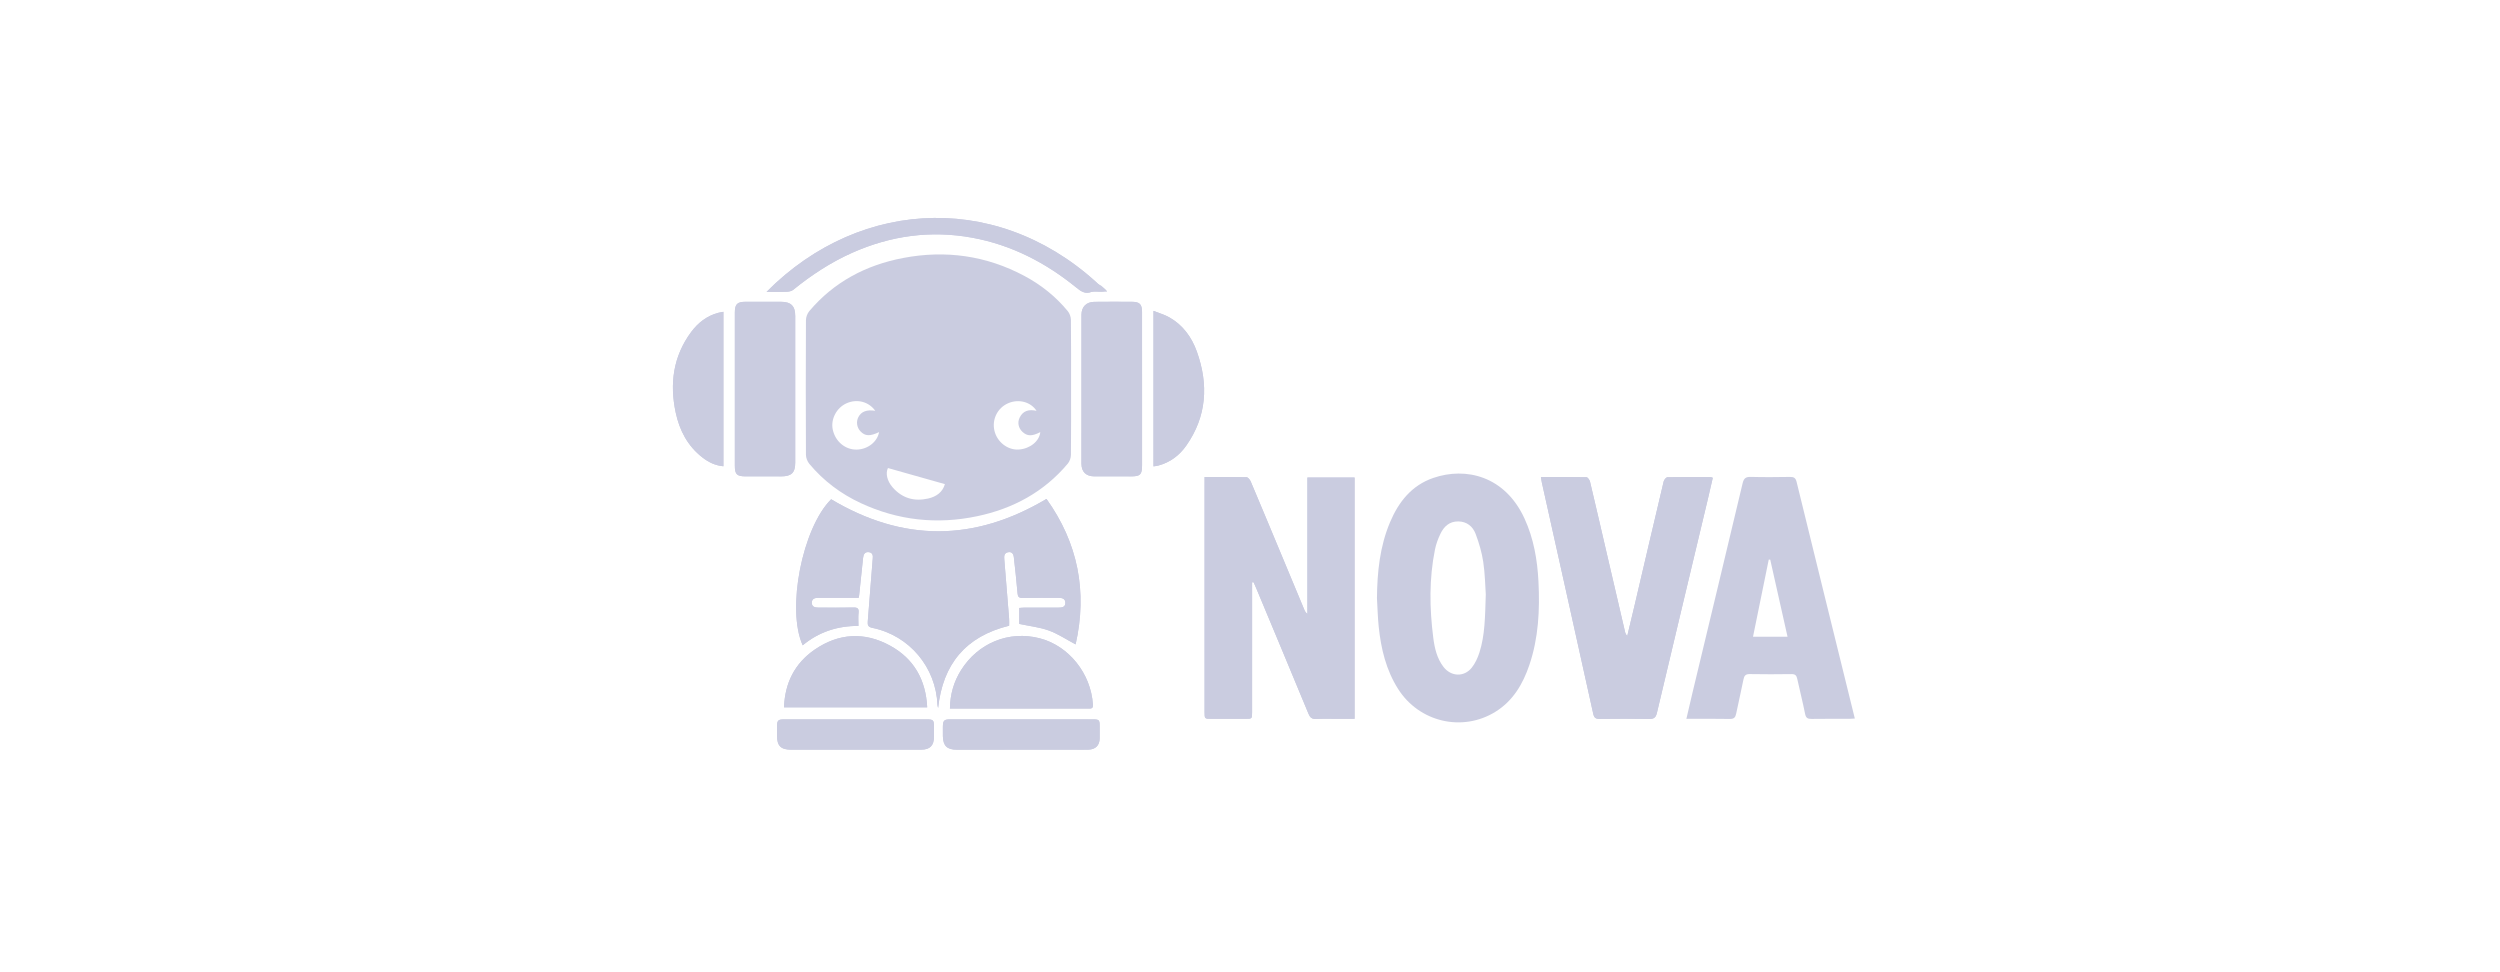 <?xml version="1.0" encoding="utf-8"?>
<!-- Generator: Adobe Illustrator 17.1.0, SVG Export Plug-In . SVG Version: 6.00 Build 0)  -->
<!DOCTYPE svg PUBLIC "-//W3C//DTD SVG 1.1//EN" "http://www.w3.org/Graphics/SVG/1.1/DTD/svg11.dtd">
<svg version="1.1" xmlns="http://www.w3.org/2000/svg" xmlns:xlink="http://www.w3.org/1999/xlink" x="0px" y="0px"
	 viewBox="0 0 360 140" enable-background="new 0 0 360 140" xml:space="preserve">
<g id="Layer_1">
	<path fill="#CACCE0" d="M150.694,71.843c-10.418,6.209-20.698,6.205-31.009,0.052c-4.147,4.139-6.457,15.816-4.097,21.031
		c2.307-1.915,4.985-2.804,8.029-2.793c0-0.7-0.05-1.295,0.014-1.877c0.064-0.589-0.101-0.785-0.709-0.772
		c-1.702,0.036-3.405,0.013-5.108,0.011c-0.491,0-0.927-0.13-0.915-0.716c0.012-0.581,0.452-0.691,0.941-0.69
		c1.678,0.003,3.356,0.001,5.034,0.001c0.262,0,0.523,0,0.777,0c0.037-0.207,0.059-0.302,0.07-0.399
		c0.189-1.789,0.376-3.578,0.566-5.367c0.053-0.495,0.26-0.886,0.827-0.814c0.541,0.068,0.62,0.484,0.559,0.949
		c-0.016,0.122-0.021,0.246-0.031,0.369c-0.228,2.898-0.454,5.796-0.686,8.694c-0.04,0.504,0.062,0.769,0.668,0.893
		c5.323,1.088,9.171,5.681,9.371,11.106c0.005,0.142,0.062,0.282,0.095,0.423c0.681-6.316,3.978-10.31,10.227-11.841
		c0-0.331,0.023-0.675-0.004-1.015c-0.224-2.849-0.452-5.698-0.694-8.545c-0.039-0.46-0.02-0.88,0.492-1.01
		c0.552-0.14,0.826,0.182,0.882,0.708c0.185,1.715,0.392,3.427,0.529,5.146c0.043,0.532,0.173,0.728,0.731,0.717
		c1.702-0.033,3.405-0.005,5.108-0.016c0.543-0.004,1.055,0.077,1.05,0.736c-0.005,0.635-0.53,0.675-1.025,0.675
		c-1.629-0.002-3.257-0.003-4.886,0.002c-0.259,0.001-0.518,0.033-0.728,0.048c0,0.892,0,1.69,0,2.295
		c1.51,0.322,2.95,0.475,4.271,0.955c1.316,0.478,2.512,1.286,3.845,1.994C156.613,85.192,155.234,78.202,150.694,71.843z"/>
	<path fill="#CACCE0" d="M173.46,68.692c0,0.434,0,0.752,0,1.069c0,10.909,0,21.817-0.001,32.726c0,1.023-0.001,1.024,0.978,1.024
		c1.629,0.001,3.258,0.001,4.887,0c0.975-0.001,0.977-0.002,0.977-0.954c0.001-5.973,0.002-11.945,0.002-17.918
		c0-0.263,0-0.525,0-0.788c0.072-0.003,0.143-0.006,0.215-0.008c0.137,0.311,0.279,0.62,0.41,0.934
		c2.505,6.004,5.017,12.005,7.502,18.018c0.223,0.539,0.488,0.757,1.083,0.731c1.158-0.05,2.319-0.015,3.479-0.015
		c0.683,0,1.366,0,2.068,0c0-11.654,0-23.191,0-34.745c-2.275,0-4.498,0-6.793,0c0,6.598,0,13.119,0,19.64
		c-0.243-0.177-0.353-0.383-0.443-0.598c-1.044-2.501-2.085-5.004-3.128-7.505c-1.527-3.661-3.049-7.324-4.595-10.977
		c-0.106-0.251-0.392-0.601-0.601-0.606C177.53,68.673,175.56,68.692,173.46,68.692z"/>
	<path fill="#CACCE0" d="M221.892,68.692c0.055,0.331,0.079,0.546,0.126,0.755c2.474,11.111,4.955,22.22,7.408,33.336
		c0.131,0.593,0.365,0.746,0.931,0.74c2.369-0.026,4.74-0.042,7.108,0.008c0.709,0.015,0.975-0.215,1.134-0.889
		c2.441-10.309,4.907-20.611,7.366-30.915c0.232-0.972,0.451-1.948,0.675-2.92c-0.159-0.056-0.227-0.101-0.295-0.101
		c-2.073-0.007-4.147-0.026-6.219,0.013c-0.194,0.004-0.497,0.356-0.553,0.594c-1.413,5.944-2.798,11.894-4.191,17.842
		c-0.345,1.473-0.702,2.942-1.054,4.413c-0.211-0.203-0.28-0.404-0.328-0.609c-0.879-3.767-1.758-7.534-2.633-11.302
		c-0.798-3.432-1.585-6.866-2.403-10.294c-0.06-0.25-0.33-0.637-0.508-0.641C226.312,68.676,224.167,68.692,221.892,68.692z"/>
	<path fill="#CACCE0" d="M105.815,56.024c0,3.675-0.001,7.349,0,11.024c0,1.263,0.291,1.547,1.574,1.548
		c1.702,0.001,3.403,0.001,5.105,0.001c1.48,0,2.018-0.527,2.019-1.985c0.001-7.029,0.001-14.057,0.001-21.086
		c0-1.454-0.595-2.06-2.056-2.068c-1.702-0.009-3.403-0.006-5.105,0c-1.197,0.004-1.536,0.347-1.537,1.543
		C105.814,48.675,105.815,52.35,105.815,56.024z"/>
	<path fill="#CACCE0" d="M164.456,56.086c0-3.724,0.005-7.447-0.003-11.171c-0.003-1.114-0.349-1.45-1.468-1.455
		c-1.8-0.008-3.6-0.016-5.4,0.006c-1.15,0.014-1.851,0.72-1.853,1.855c-0.008,7.151-0.01,14.302-0.003,21.453
		c0.001,1.175,0.672,1.817,1.851,1.821c1.775,0.006,3.551,0.003,5.326,0.001c1.285-0.001,1.547-0.259,1.549-1.562
		C164.46,63.385,164.457,59.735,164.456,56.086z"/>
	<path fill="#CACCE0" d="M136.789,102.032c0.415,0,0.709,0,1.002,0c3.082,0,6.163,0,9.245,0c3.23,0,6.459-0.001,9.688,0.001
		c0.392,0,0.694,0.035,0.655-0.572c-0.283-4.484-3.473-8.474-7.688-9.553c-4.405-1.127-8.834,0.667-11.301,4.597
		C137.35,98.162,136.824,99.976,136.789,102.032z"/>
	<path fill="#CACCE0" d="M112.898,101.86c6.914,0,13.729,0,20.619,0c-0.198-3.971-1.909-6.997-5.329-8.878
		c-3.696-2.032-7.424-1.816-10.894,0.578C114.441,95.53,113.022,98.35,112.898,101.86z"/>
	<path fill="#CACCE0" d="M104.17,67.143c0-7.446,0-14.806,0-22.243c-0.32,0.064-0.559,0.096-0.789,0.159
		c-1.616,0.444-2.872,1.429-3.846,2.742c-2.595,3.499-3.124,7.435-2.236,11.601c0.549,2.573,1.721,4.828,3.853,6.476
		C102.017,66.546,102.975,67.032,104.17,67.143z"/>
	<path fill="#CACCE0" d="M166.101,67.16c0.284-0.049,0.501-0.07,0.709-0.125c1.696-0.453,3.026-1.461,4.012-2.868
		c2.958-4.218,3.226-8.785,1.53-13.524c-0.748-2.089-2.017-3.851-4.005-4.963c-0.664-0.371-1.418-0.582-2.247-0.911
		C166.101,52.343,166.101,59.686,166.101,67.16z"/>
	<path fill="#CACCE0" d="M110.383,42.031c1.076,0,1.962,0.025,2.845-0.013c0.334-0.014,0.738-0.077,0.983-0.276
		c2.636-2.139,5.45-3.99,8.56-5.367c5.537-2.451,11.283-3.241,17.261-2.14c5.613,1.033,10.512,3.572,14.909,7.135
		c0.697,0.565,1.298,1.039,2.274,0.65c0.406-0.162,0.927-0.029,1.395-0.042c0.176-0.005,0.35-0.045,0.584-0.077
		C144.7,27.509,124.09,28.205,110.383,42.031z"/>
	<path fill="#CACCE0" d="M123.246,103.589c-3.452,0-6.904-0.002-10.356,0.002c-0.837,0.001-0.988,0.157-1,0.993
		c-0.007,0.444-0.002,0.888-0.001,1.331c0.004,1.497,0.55,2.039,2.06,2.04c4.882,0.001,9.764,0.001,14.646,0
		c1.356,0,2.712,0.005,4.068-0.004c1.263-0.008,1.827-0.591,1.831-1.874c0.002-0.493,0.002-0.986-0.001-1.479
		c-0.007-0.901-0.112-1.007-1.039-1.007C130.051,103.589,126.648,103.59,123.246,103.589z"/>
	<path fill="#CACCE0" d="M147.144,103.589c-3.431,0-6.862-0.001-10.293,0.001c-0.909,0.001-1.063,0.155-1.078,1.076
		c-0.007,0.444-0.008,0.889,0.002,1.333c0.029,1.403,0.598,1.958,2.006,1.958c5.727,0.001,11.453,0,17.18-0.001
		c0.592,0,1.185,0.011,1.777-0.006c1.02-0.03,1.6-0.613,1.615-1.618c0.009-0.592,0.004-1.185,0-1.777
		c-0.005-0.888-0.079-0.963-0.989-0.964C153.957,103.587,150.551,103.588,147.144,103.589z"/>
	<path fill="#CACCE0" d="M154.234,55.822c0,3.233,0.017,6.465-0.02,9.697c-0.005,0.422-0.185,0.926-0.456,1.248
		c-3.436,4.091-7.894,6.484-13.056,7.57c-5.77,1.214-11.378,0.609-16.745-1.886c-2.879-1.338-5.373-3.21-7.41-5.652
		c-0.284-0.341-0.489-0.866-0.491-1.307c-0.031-6.465-0.031-12.93,0-19.395c0.002-0.441,0.206-0.968,0.492-1.307
		c3.555-4.204,8.164-6.621,13.5-7.64c6.11-1.167,11.974-0.355,17.491,2.598c2.395,1.282,4.489,2.954,6.218,5.053
		c0.268,0.326,0.45,0.827,0.455,1.249C154.25,49.308,154.234,52.565,154.234,55.822z M126.035,59.155
		c-0.931-1.322-2.618-1.749-4.114-1.09c-1.461,0.644-2.332,2.308-1.999,3.82c0.378,1.714,1.821,2.901,3.471,2.857
		c1.575-0.043,2.946-1.124,3.196-2.52c-1.315,0.624-2.009,0.596-2.679-0.107c-0.53-0.556-0.652-1.389-0.302-2.054
		C124.028,59.261,124.794,58.96,126.035,59.155z M149.263,59.16c-0.842-1.304-2.588-1.749-4.097-1.09
		c-1.528,0.667-2.355,2.335-1.965,3.963c0.391,1.634,1.926,2.813,3.516,2.7c1.614-0.115,2.958-1.207,3.085-2.507
		c-1.198,0.619-1.88,0.607-2.573-0.044c-0.568-0.534-0.745-1.321-0.409-2.029C147.312,59.116,148.192,58.919,149.263,59.16z
		 M136.065,69.714c-2.803-0.792-5.494-1.552-8.203-2.317c-0.355,0.745-0.15,1.843,0.697,2.805c1.362,1.547,3.1,2.038,5.086,1.588
		C134.841,71.52,135.744,70.865,136.065,69.714z"/>
	<path fill="#CACCE0" d="M150.694,71.843c4.54,6.36,5.918,13.349,4.195,20.948c-1.333-0.708-2.529-1.516-3.845-1.994
		c-1.321-0.48-2.761-0.633-4.271-0.955c0-0.605,0-1.403,0-2.295c0.21-0.014,0.469-0.047,0.728-0.048
		c1.629-0.005,3.257-0.003,4.886-0.002c0.496,0,1.021-0.039,1.025-0.675c0.005-0.659-0.506-0.739-1.05-0.736
		c-1.703,0.011-3.406-0.017-5.108,0.016c-0.558,0.011-0.689-0.185-0.731-0.717c-0.137-1.718-0.344-3.431-0.529-5.146
		c-0.057-0.525-0.33-0.847-0.882-0.708c-0.512,0.129-0.532,0.55-0.492,1.01c0.243,2.847,0.47,5.696,0.694,8.545
		c0.027,0.34,0.004,0.685,0.004,1.015c-6.25,1.532-9.547,5.525-10.227,11.841c-0.033-0.141-0.09-0.281-0.095-0.423
		c-0.2-5.425-4.048-10.018-9.371-11.106c-0.606-0.124-0.708-0.389-0.668-0.893c0.232-2.898,0.458-5.796,0.686-8.694
		c0.01-0.123,0.015-0.247,0.031-0.369c0.062-0.465-0.018-0.881-0.559-0.949c-0.568-0.071-0.775,0.32-0.827,0.814
		c-0.19,1.789-0.377,3.578-0.566,5.367c-0.01,0.097-0.033,0.193-0.07,0.399c-0.254,0-0.515,0-0.777,0
		c-1.678,0-3.356,0.002-5.034-0.001c-0.489-0.001-0.93,0.109-0.941,0.69c-0.012,0.585,0.424,0.715,0.915,0.716
		c1.703,0.001,3.406,0.024,5.108-0.011c0.608-0.013,0.773,0.183,0.709,0.772c-0.064,0.583-0.014,1.178-0.014,1.877
		c-3.043-0.011-5.722,0.878-8.029,2.793c-2.36-5.216-0.049-16.892,4.097-21.031C129.996,78.048,140.276,78.052,150.694,71.843z"/>
	<path fill="#CACCE0" d="M173.46,68.692c2.1,0,4.07-0.019,6.039,0.028c0.209,0.005,0.495,0.355,0.601,0.606
		c1.546,3.653,3.068,7.316,4.595,10.977c1.043,2.502,2.084,5.004,3.128,7.505c0.09,0.215,0.2,0.421,0.443,0.598
		c0-6.521,0-13.042,0-19.64c2.295,0,4.518,0,6.793,0c0,11.554,0,23.091,0,34.745c-0.702,0-1.385,0-2.068,0
		c-1.16,0-2.321-0.034-3.479,0.015c-0.595,0.025-0.86-0.192-1.083-0.731c-2.485-6.012-4.996-12.014-7.502-18.018
		c-0.131-0.314-0.273-0.623-0.41-0.934c-0.072,0.003-0.143,0.006-0.215,0.008c0,0.263,0,0.525,0,0.788
		c-0.001,5.973-0.001,11.945-0.002,17.918c0,0.952-0.002,0.953-0.977,0.954c-1.629,0.001-3.258,0.001-4.887,0
		c-0.979,0-0.978-0.001-0.978-1.024c0-10.909,0.001-21.817,0.001-32.726C173.46,69.444,173.46,69.126,173.46,68.692z"/>
	<path fill="#CACCE0" d="M198.282,86.133c0.037-3.754,0.41-7.444,1.886-10.939c1.235-2.924,3.11-5.297,6.214-6.368
		c4.723-1.63,10.336-0.268,13.144,5.835c1.33,2.891,1.856,5.966,2.014,9.11c0.204,4.061,0.009,8.09-1.31,11.984
		c-0.931,2.748-2.355,5.174-4.895,6.746c-4.769,2.951-10.982,1.477-14.006-3.288c-1.734-2.733-2.462-5.784-2.792-8.949
		C198.393,88.894,198.363,87.511,198.282,86.133z M213.953,85.597c-0.085-1.198-0.107-2.959-0.366-4.683
		c-0.206-1.373-0.608-2.738-1.1-4.04c-0.402-1.063-1.255-1.774-2.491-1.79c-1.274-0.017-2.072,0.731-2.578,1.79
		c-0.337,0.705-0.619,1.46-0.775,2.224c-0.86,4.226-0.794,8.484-0.252,12.737c0.19,1.491,0.525,2.973,1.48,4.209
		c1.085,1.404,2.972,1.483,4.069,0.091c0.49-0.621,0.848-1.394,1.092-2.153C213.85,91.438,213.845,88.786,213.953,85.597z"/>
	<path fill="#CACCE0" d="M267.096,103.469c-0.336,0.018-0.573,0.042-0.81,0.043c-1.802,0.003-3.604-0.017-5.406,0.012
		c-0.554,0.009-0.825-0.115-0.945-0.723c-0.334-1.691-0.77-3.362-1.131-5.048c-0.106-0.495-0.302-0.691-0.834-0.683
		c-1.999,0.03-3.999,0.034-5.998-0.002c-0.6-0.011-0.803,0.225-0.912,0.774c-0.325,1.643-0.714,3.274-1.05,4.916
		c-0.108,0.531-0.298,0.783-0.912,0.77c-2.043-0.043-4.088-0.016-6.259-0.016c0.317-1.356,0.605-2.618,0.907-3.877
		c2.402-10.015,4.815-20.027,7.193-30.048c0.171-0.72,0.459-0.933,1.18-0.914c1.875,0.051,3.752,0.036,5.627,0.004
		c0.557-0.009,0.821,0.128,0.964,0.714c2.569,10.506,5.162,21.007,7.751,31.508C266.663,101.71,266.863,102.52,267.096,103.469z
		 M257.406,91.694c-0.842-3.751-1.668-7.429-2.493-11.107c-0.071-0.002-0.142-0.004-0.213-0.006
		c-0.751,3.683-1.503,7.367-2.267,11.113C254.141,91.694,255.708,91.694,257.406,91.694z"/>
	<path fill="#CACCE0" d="M221.892,68.692c2.276,0,4.42-0.016,6.564,0.029c0.179,0.004,0.449,0.392,0.508,0.641
		c0.818,3.427,1.605,6.862,2.403,10.294c0.876,3.768,1.754,7.535,2.633,11.302c0.048,0.206,0.116,0.406,0.328,0.609
		c0.352-1.471,0.709-2.941,1.054-4.413c1.393-5.948,2.779-11.898,4.191-17.842c0.056-0.237,0.359-0.59,0.553-0.594
		c2.072-0.04,4.146-0.021,6.219-0.013c0.068,0,0.136,0.045,0.295,0.101c-0.224,0.971-0.443,1.947-0.675,2.92
		c-2.459,10.304-4.925,20.607-7.366,30.915c-0.16,0.674-0.425,0.904-1.134,0.889c-2.369-0.049-4.739-0.034-7.108-0.008
		c-0.565,0.006-0.8-0.147-0.931-0.74c-2.453-11.116-4.934-22.225-7.408-33.336C221.971,69.237,221.946,69.023,221.892,68.692z"/>
	<path fill="#CACCE0" d="M105.815,56.024c0-3.675-0.002-7.349,0.001-11.024c0.001-1.197,0.34-1.539,1.537-1.543
		c1.702-0.006,3.403-0.009,5.105,0c1.461,0.008,2.056,0.614,2.056,2.068c0,7.029,0,14.057-0.001,21.086
		c0,1.458-0.539,1.985-2.019,1.985c-1.702,0-3.403,0.001-5.105-0.001c-1.283-0.001-1.574-0.285-1.574-1.548
		C105.814,63.373,105.815,59.699,105.815,56.024z"/>
	<path fill="#CACCE0" d="M164.457,56.086c0,3.65,0.003,7.299-0.001,10.949c-0.002,1.303-0.264,1.561-1.549,1.562
		c-1.775,0.001-3.551,0.005-5.326-0.001c-1.179-0.004-1.85-0.645-1.851-1.821c-0.007-7.151-0.005-14.302,0.003-21.453
		c0.001-1.136,0.703-1.842,1.853-1.855c1.8-0.022,3.6-0.014,5.4-0.006c1.119,0.005,1.465,0.341,1.468,1.455
		C164.462,48.639,164.456,52.362,164.457,56.086z"/>
	<path fill="#CACCE0" d="M136.789,102.032c0.035-2.056,0.561-3.87,1.602-5.528c2.467-3.929,6.896-5.724,11.301-4.597
		c4.215,1.079,7.405,5.069,7.688,9.553c0.038,0.608-0.263,0.573-0.655,0.572c-3.229-0.002-6.459-0.001-9.688-0.001
		c-3.082,0-6.163,0-9.245,0C137.498,102.032,137.204,102.032,136.789,102.032z"/>
	<path fill="#CACCE0" d="M112.898,101.86c0.124-3.51,1.543-6.33,4.395-8.299c3.47-2.395,7.198-2.611,10.894-0.578
		c3.42,1.88,5.131,4.907,5.329,8.878C126.628,101.86,119.812,101.86,112.898,101.86z"/>
	<path fill="#CACCE0" d="M104.17,67.143c-1.196-0.111-2.153-0.597-3.018-1.265c-2.132-1.648-3.305-3.903-3.853-6.476
		c-0.888-4.166-0.359-8.102,2.236-11.601c0.974-1.313,2.231-2.298,3.846-2.742c0.23-0.063,0.469-0.096,0.789-0.159
		C104.17,52.337,104.17,59.697,104.17,67.143z"/>
	<path fill="#CACCE0" d="M166.101,67.16c0-7.474,0-14.817,0-22.391c0.829,0.33,1.583,0.54,2.247,0.911
		c1.987,1.112,3.257,2.874,4.005,4.963c1.696,4.738,1.428,9.305-1.53,13.524c-0.987,1.407-2.317,2.415-4.012,2.868
		C166.603,67.09,166.385,67.111,166.101,67.16z"/>
	<path fill="#CACCE0" d="M110.383,42.031c13.708-13.827,34.317-14.522,48.811-0.13c-0.233,0.032-0.408,0.072-0.584,0.077
		c-0.468,0.013-0.99-0.12-1.395,0.042c-0.976,0.39-1.577-0.085-2.274-0.65c-4.398-3.563-9.297-6.102-14.909-7.135
		c-5.978-1.101-11.725-0.311-17.261,2.14c-3.11,1.377-5.924,3.228-8.56,5.367c-0.244,0.198-0.648,0.262-0.983,0.276
		C112.344,42.056,111.458,42.031,110.383,42.031z"/>
	<path fill="#CACCE0" d="M123.246,103.589c3.403,0.001,6.805-0.001,10.208,0.002c0.927,0.001,1.032,0.106,1.039,1.007
		c0.004,0.493,0.003,0.986,0.001,1.479c-0.004,1.283-0.568,1.866-1.831,1.874c-1.356,0.009-2.712,0.004-4.068,0.004
		c-4.882,0-9.764,0.001-14.646,0c-1.51,0-2.056-0.543-2.06-2.04c-0.001-0.444-0.005-0.888,0.001-1.331
		c0.012-0.837,0.163-0.993,1-0.993C116.342,103.587,119.794,103.589,123.246,103.589z"/>
	<path fill="#CACCE0" d="M147.144,103.588c3.406,0,6.813-0.002,10.219,0.001c0.911,0.001,0.984,0.076,0.989,0.964
		c0.004,0.592,0.009,1.185,0,1.777c-0.016,1.005-0.595,1.589-1.615,1.618c-0.592,0.017-1.185,0.006-1.777,0.006
		c-5.727,0.001-11.453,0.001-17.18,0.001c-1.408,0-1.976-0.555-2.006-1.958c-0.009-0.444-0.009-0.889-0.002-1.333
		c0.015-0.92,0.169-1.075,1.078-1.076C140.282,103.587,143.713,103.589,147.144,103.588z"/>
	<path fill="#CACCE0" d="M156.265,42h3.138c0,0,0.196-0.039-0.784-0.824S154.617,41,156.265,42z"/>
</g>
<g id="Layer_2">
</g>
</svg>
